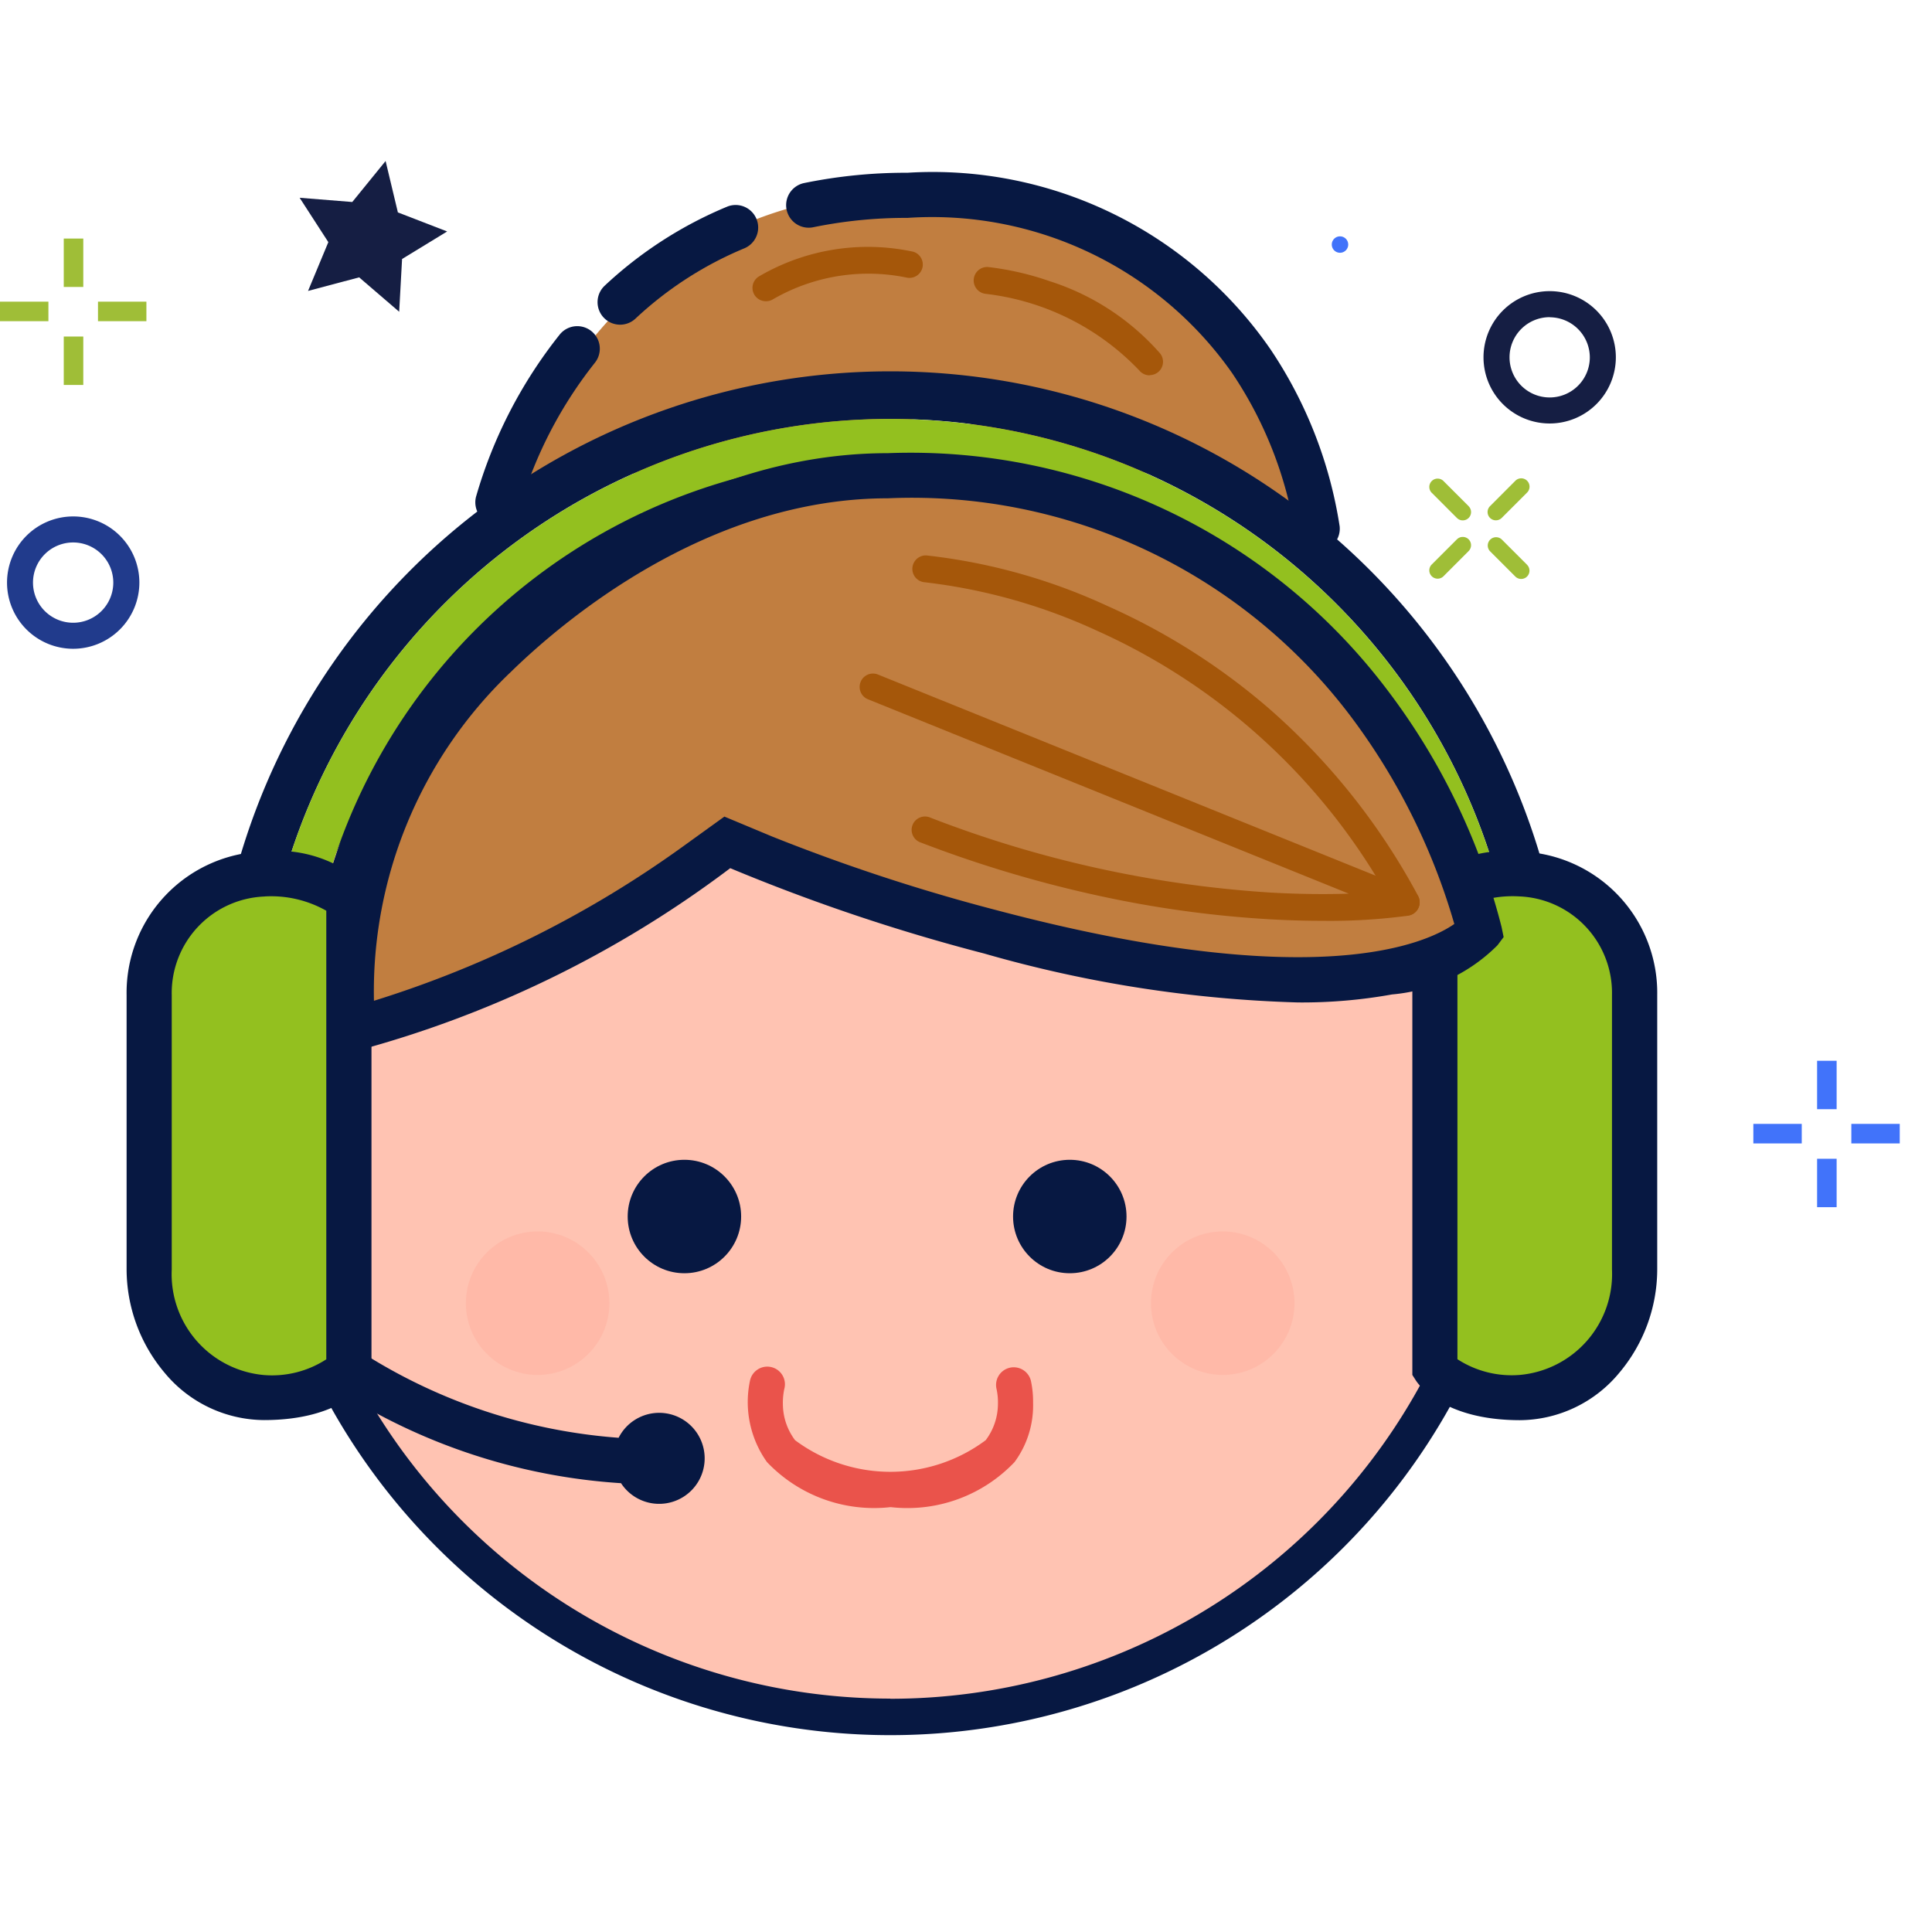 <svg xmlns="http://www.w3.org/2000/svg" xmlns:xlink="http://www.w3.org/1999/xlink" width="36" height="36" viewBox="0 0 36 36">
  <defs>
    <clipPath id="clip-avatar_chat">
      <rect width="36" height="36"/>
    </clipPath>
  </defs>
  <g id="avatar_chat" data-name="avatar chat" clip-path="url(#clip-avatar_chat)">
    <g id="Grupo_9366" data-name="Grupo 9366" transform="translate(-4.953 3)">
      <g id="Grupo_4954" data-name="Grupo 4954" transform="translate(9.597 5.445)">
        <g id="Grupo_4952" data-name="Grupo 4952" transform="translate(0.163 0.163)">
          <path id="Trazado_3482" data-name="Trazado 3482" d="M1716.7,1282.851a11.782,11.782,0,1,0,11.782,11.782A11.782,11.782,0,0,0,1716.7,1282.851Z" transform="translate(-1704.916 -1282.851)" fill="#ffc3b2"/>
        </g>
        <g id="Grupo_4953" data-name="Grupo 4953" transform="translate(0)">
          <path id="Trazado_3483" data-name="Trazado 3483" d="M1705.713,1271.7a11.945,11.945,0,1,0,11.945,11.945A11.945,11.945,0,0,0,1705.713,1271.7Zm0,23.209a11.264,11.264,0,1,1,11.264-11.264A11.264,11.264,0,0,1,1705.713,1294.912Z" transform="translate(-1693.768 -1271.703)" fill="#071842"/>
        </g>
      </g>
      <g id="Grupo_4955" data-name="Grupo 4955" transform="translate(14.435 0.554)">
        <path id="Trazado_3484" data-name="Trazado 3484" d="M2024.547,943.015a8.34,8.34,0,0,1,1.48-2.862c.116-.146.24-.293.372-.438s.274-.289.425-.429a7.164,7.164,0,0,1,2.162-1.393,7.38,7.38,0,0,1,.765-.268q.284-.083.588-.146a8.972,8.972,0,0,1,1.841-.183,7.249,7.249,0,0,1,7.634,6.212l-7.286-2.044Z" transform="translate(-2024.547 -937.294)" fill="#c17e40"/>
      </g>
      <g id="Grupo_4962" data-name="Grupo 4962" transform="translate(13.811 0.219)">
        <g id="Grupo_4957" data-name="Grupo 4957" transform="translate(0 2.858)">
          <g id="Grupo_4956" data-name="Grupo 4956">
            <path id="Trazado_3485" data-name="Trazado 3485" d="M1982.285,1113.516a.42.42,0,0,1-.409-.52,8.721,8.721,0,0,1,1.558-3.023.42.42,0,1,1,.659.521,7.944,7.944,0,0,0-1.4,2.7A.421.421,0,0,1,1982.285,1113.516Z" transform="translate(-1981.865 -1109.813)" fill="#071842"/>
          </g>
        </g>
        <g id="Grupo_4959" data-name="Grupo 4959" transform="translate(2.277 0.597)">
          <g id="Grupo_4958" data-name="Grupo 4958">
            <path id="Trazado_3486" data-name="Trazado 3486" d="M2137.925,957.477a.42.42,0,0,1-.287-.727,7.6,7.6,0,0,1,2.288-1.475.42.42,0,0,1,.321.776,6.761,6.761,0,0,0-2.036,1.313A.419.419,0,0,1,2137.925,957.477Z" transform="translate(-2137.505 -955.243)" fill="#071842"/>
          </g>
        </g>
        <g id="Grupo_4961" data-name="Grupo 4961" transform="translate(5.791 0)">
          <g id="Grupo_4960" data-name="Grupo 4960">
            <path id="Trazado_3487" data-name="Trazado 3487" d="M2387.681,921.459a.42.42,0,0,1-.417-.372,7.417,7.417,0,0,0-1.168-2.947,6.828,6.828,0,0,0-6.049-2.892,8.61,8.61,0,0,0-1.755.174.42.42,0,0,1-.172-.823,9.449,9.449,0,0,1,1.927-.192,7.645,7.645,0,0,1,6.765,3.292,8.125,8.125,0,0,1,1.287,3.293.42.42,0,0,1-.37.465A.407.407,0,0,1,2387.681,921.459Z" transform="translate(-2377.786 -914.407)" fill="#071842"/>
          </g>
        </g>
      </g>
      <g id="Grupo_4964" data-name="Grupo 4964" transform="translate(9.254 3.92)">
        <g id="Grupo_4963" data-name="Grupo 4963" transform="translate(0 0)">
          <path id="Trazado_3488" data-name="Trazado 3488" d="M1671.261,1177.092a11.749,11.749,0,0,1,22.747,0h.914a12.636,12.636,0,0,0-24.575,0Z" transform="translate(-1670.347 -1167.404)" fill="#071842"/>
        </g>
      </g>
      <g id="Grupo_4966" data-name="Grupo 4966" transform="translate(11.001 5.529)">
        <g id="Grupo_4965" data-name="Grupo 4965" transform="translate(0 0)">
          <path id="Trazado_3489" data-name="Trazado 3489" d="M1790.525,1285.519a10.15,10.15,0,0,1,19.49,0h.8a10.916,10.916,0,0,0-21.082,0Z" transform="translate(-1789.729 -1277.44)" fill="#071842"/>
        </g>
      </g>
      <g id="Grupo_4968" data-name="Grupo 4968" transform="translate(10.168 4.807)">
        <g id="Grupo_4967" data-name="Grupo 4967" transform="translate(0 0)">
          <path id="Trazado_3490" data-name="Trazado 3490" d="M1744.205,1228.082a11.75,11.75,0,0,0-11.373,8.8h.832a10.916,10.916,0,0,1,21.082,0h.832A11.751,11.751,0,0,0,1744.205,1228.082Z" transform="translate(-1732.832 -1228.082)" fill="#93c01f"/>
        </g>
      </g>
      <g id="Grupo_4973" data-name="Grupo 4973" transform="translate(7.313 12.864)">
        <g id="Grupo_4970" data-name="Grupo 4970" transform="translate(0.197 0.457)">
          <g id="Grupo_4969" data-name="Grupo 4969">
            <path id="Trazado_3491" data-name="Trazado 3491" d="M1553.438,1819.83a2.213,2.213,0,0,1-1.694-.807,2.739,2.739,0,0,1-.646-1.756v-4.672a2.407,2.407,0,0,1,2.349-2.447,2.207,2.207,0,0,1,1.729.587l.089.107v8.218l-.059.094C1555.163,1819.222,1554.744,1819.83,1553.438,1819.83Z" transform="translate(-1551.098 -1810.148)" fill="#93c01f"/>
          </g>
        </g>
        <g id="Grupo_4972" data-name="Grupo 4972" transform="translate(0 0)">
          <g id="Grupo_4971" data-name="Grupo 4971">
            <path id="Trazado_3492" data-name="Trazado 3492" d="M1540.208,1789.491a2.422,2.422,0,0,1-1.854-.883,3,3,0,0,1-.707-1.922v-5.113a2.635,2.635,0,0,1,2.571-2.678,2.415,2.415,0,0,1,1.892.642l.1.117v8.994l-.064.1C1542.1,1788.825,1541.638,1789.491,1540.208,1789.491Zm.011-9.756a1.8,1.8,0,0,0-1.731,1.838v5.113a1.887,1.887,0,0,0,1.72,1.966,1.858,1.858,0,0,0,1.16-.293V1780A2.087,2.087,0,0,0,1540.219,1779.734Z" transform="translate(-1537.648 -1778.894)" fill="#071842"/>
          </g>
        </g>
      </g>
      <g id="Grupo_4978" data-name="Grupo 4978" transform="translate(31.27 12.864)">
        <g id="Grupo_4975" data-name="Grupo 4975" transform="translate(0.197 0.457)">
          <g id="Grupo_4974" data-name="Grupo 4974">
            <path id="Trazado_3493" data-name="Trazado 3493" d="M3188.987,1819.153l-.059-.094v-8.218l.089-.107a2.206,2.206,0,0,1,1.729-.587,2.407,2.407,0,0,1,2.349,2.447v4.672a2.739,2.739,0,0,1-.646,1.756,2.213,2.213,0,0,1-1.694.807C3189.45,1819.83,3189.031,1819.222,3188.987,1819.153Z" transform="translate(-3188.929 -1810.148)" fill="#93c01f"/>
          </g>
        </g>
        <g id="Grupo_4977" data-name="Grupo 4977" transform="translate(0 0)">
          <g id="Grupo_4976" data-name="Grupo 4976">
            <path id="Trazado_3494" data-name="Trazado 3494" d="M3175.543,1788.75l-.064-.1v-8.994l.1-.117a2.415,2.415,0,0,1,1.892-.642,2.635,2.635,0,0,1,2.571,2.678v5.113a3,3,0,0,1-.707,1.922,2.421,2.421,0,0,1-1.854.883C3176.05,1789.491,3175.591,1788.825,3175.543,1788.75Zm.776-8.749v8.356a1.858,1.858,0,0,0,1.16.293,1.888,1.888,0,0,0,1.72-1.966v-5.113a1.8,1.8,0,0,0-1.731-1.838A2.086,2.086,0,0,0,3176.319,1780Z" transform="translate(-3175.479 -1778.894)" fill="#071842"/>
          </g>
        </g>
      </g>
      <g id="Grupo_4983" data-name="Grupo 4983" transform="translate(11.078 5.445)">
        <g id="Grupo_4979" data-name="Grupo 4979" transform="translate(0.153 0.247)">
          <path id="Trazado_3495" data-name="Trazado 3495" d="M1826.746,1296.782a21.868,21.868,0,0,0-2.505-4.319c-1.41-1.869-4.491-3.876-9.076-3.876-4.283,0-7.094,3.5-7.222,3.649l-.2.242a8.276,8.276,0,0,0-2.215,6.094l.037.436.429-.086a18.816,18.816,0,0,0,6.45-3.158,32.708,32.708,0,0,0,4.389,1.475,21.844,21.844,0,0,0,5.425.847,24.362,24.362,0,0,0,2.67-.132,2.577,2.577,0,0,0,1.752-.858l.106-.141Z" transform="translate(-1805.498 -1288.587)" fill="#c17e40"/>
        </g>
        <g id="Grupo_4980" data-name="Grupo 4980" transform="translate(9.882 4.102)">
          <path id="Trazado_3496" data-name="Trazado 3496" d="M2479.254,1556.755c-.3,0-.639-.008-1.012-.03a20.429,20.429,0,0,1-2.873-.376,22.658,22.658,0,0,1-3.6-1.051.249.249,0,1,1,.178-.464,21.242,21.242,0,0,0,6.323,1.394c.582.033,1.077.034,1.47.021l-8.97-3.626a.249.249,0,0,1,.187-.461l9.948,4.021a.249.249,0,0,1-.054.476A10.982,10.982,0,0,1,2479.254,1556.755Z" transform="translate(-2470.614 -1552.144)" fill="#a5570a"/>
        </g>
        <g id="Grupo_4981" data-name="Grupo 4981" transform="translate(10.877 1.908)">
          <path id="Trazado_3497" data-name="Trazado 3497" d="M2547.818,1408.85a.249.249,0,0,1-.219-.13,11.712,11.712,0,0,0-5.54-5.181,10.559,10.559,0,0,0-3.212-.905.249.249,0,0,1,.034-.5,10.89,10.89,0,0,1,3.382.948,12.136,12.136,0,0,1,2.991,1.9,12.41,12.41,0,0,1,2.783,3.495.249.249,0,0,1-.219.367Z" transform="translate(-2538.615 -1402.137)" fill="#a5570a"/>
        </g>
        <g id="Grupo_4982" data-name="Grupo 4982" transform="translate(0)">
          <path id="Trazado_3498" data-name="Trazado 3498" d="M1816.86,1280.533a12.3,12.3,0,0,0-2.127-4.415,11.13,11.13,0,0,0-9.308-4.416c-4.615,0-7.915,3.771-8.053,3.932l-.222.258,0,0a9.009,9.009,0,0,0-2.115,6.567l.04.469.462-.093a20.272,20.272,0,0,0,6.95-3.4,35.238,35.238,0,0,0,4.73,1.59,23.536,23.536,0,0,0,5.846.912,9.468,9.468,0,0,0,1.756-.149,3.16,3.16,0,0,0,1.965-.917l.114-.152Zm-18.484-4.732c.951-.934,3.657-3.258,7.049-3.258a10.24,10.24,0,0,1,8.618,4.055,11.95,11.95,0,0,1,1.936,3.877c-.514.358-2.573,1.321-8.545-.261a35.009,35.009,0,0,1-4.172-1.371l-.884-.369-.782.564a19.947,19.947,0,0,1-5.748,2.868A8.221,8.221,0,0,1,1798.376,1275.8Z" transform="translate(-1795.005 -1271.703)" fill="#071842"/>
        </g>
      </g>
      <g id="Grupo_4984" data-name="Grupo 4984" transform="translate(18.974 1.596)">
        <path id="Trazado_3499" data-name="Trazado 3499" d="M2335.061,1009.524a.249.249,0,0,1-.135-.458,4.014,4.014,0,0,1,2.884-.464.249.249,0,0,1-.112.484,3.544,3.544,0,0,0-2.5.4A.249.249,0,0,1,2335.061,1009.524Z" transform="translate(-2334.812 -1008.507)" fill="#a5570a"/>
      </g>
      <g id="Grupo_4985" data-name="Grupo 4985" transform="translate(23.097 1.979)">
        <path id="Trazado_3500" data-name="Trazado 3500" d="M2620.01,1036.735a.249.249,0,0,1-.191-.089,4.7,4.7,0,0,0-2.859-1.429.249.249,0,1,1,.044-.5,5.367,5.367,0,0,1,1.148.265,4.589,4.589,0,0,1,2.049,1.34.249.249,0,0,1-.191.409Z" transform="translate(-2616.732 -1034.72)" fill="#a5570a"/>
      </g>
      <g id="Grupo_4986" data-name="Grupo 4986" transform="translate(11.095 22.162)">
        <path id="Trazado_3501" data-name="Trazado 3501" d="M1802.334,2415.688a.847.847,0,0,0-.756.465,10.307,10.307,0,0,1-4.726-1.553.42.42,0,1,0-.48.69,11.113,11.113,0,0,0,5.251,1.709.848.848,0,1,0,.71-1.311Z" transform="translate(-1796.193 -2414.524)" fill="#071842"/>
      </g>
      <g id="Grupo_4987" data-name="Grupo 4987" transform="translate(26.4 19.946)" opacity="0.4">
        <circle id="Elipse_418" data-name="Elipse 418" cx="1.337" cy="1.337" r="1.337" transform="translate(0 0)" fill="#fa9"/>
      </g>
      <g id="Grupo_4988" data-name="Grupo 4988" transform="translate(13.634 19.946)" opacity="0.4">
        <circle id="Elipse_419" data-name="Elipse 419" cx="1.337" cy="1.337" r="1.337" transform="translate(0 0)" fill="#fa9"/>
      </g>
      <g id="Grupo_5001" data-name="Grupo 5001" transform="translate(31.579 5.913)">
        <g id="Grupo_4991" data-name="Grupo 4991" transform="translate(1.092 0)">
          <g id="Grupo_4990" data-name="Grupo 4990">
            <g id="Grupo_4989" data-name="Grupo 4989">
              <path id="Trazado_3502" data-name="Trazado 3502" d="M3271.973,1303.683a.154.154,0,0,0-.218,0l-.473.474a.154.154,0,0,0,.219.218l.473-.473A.155.155,0,0,0,3271.973,1303.683Z" transform="translate(-3271.236 -1303.638)" fill="#9fbe37"/>
            </g>
          </g>
        </g>
        <g id="Grupo_4994" data-name="Grupo 4994" transform="translate(0 1.092)">
          <g id="Grupo_4993" data-name="Grupo 4993">
            <g id="Grupo_4992" data-name="Grupo 4992">
              <path id="Trazado_3503" data-name="Trazado 3503" d="M3197.3,1378.36a.155.155,0,0,0-.219,0l-.473.473a.155.155,0,0,0,.219.219l.473-.474A.155.155,0,0,0,3197.3,1378.36Z" transform="translate(-3196.56 -1378.315)" fill="#9fbe37"/>
            </g>
          </g>
        </g>
        <g id="Grupo_4997" data-name="Grupo 4997" transform="translate(1.092 1.092)">
          <g id="Grupo_4996" data-name="Grupo 4996">
            <g id="Grupo_4995" data-name="Grupo 4995">
              <path id="Trazado_3504" data-name="Trazado 3504" d="M3271.973,1378.832l-.473-.473a.155.155,0,0,0-.219.219l.473.473a.154.154,0,1,0,.218-.219Z" transform="translate(-3271.236 -1378.313)" fill="#9fbe37"/>
            </g>
          </g>
        </g>
        <g id="Grupo_5000" data-name="Grupo 5000" transform="translate(0 0)">
          <g id="Grupo_4999" data-name="Grupo 4999">
            <g id="Grupo_4998" data-name="Grupo 4998">
              <path id="Trazado_3505" data-name="Trazado 3505" d="M3197.3,1304.155l-.473-.473a.155.155,0,0,0-.219.219l.473.473a.154.154,0,0,0,.219-.218Z" transform="translate(-3196.56 -1303.636)" fill="#9fbe37"/>
            </g>
          </g>
        </g>
      </g>
      <g id="Grupo_5004" data-name="Grupo 5004" transform="translate(29.765 1.404)">
        <g id="Grupo_5003" data-name="Grupo 5003" transform="translate(0 0)">
          <g id="Grupo_5002" data-name="Grupo 5002">
            <path id="Trazado_3506" data-name="Trazado 3506" d="M3072.9,995.584a.153.153,0,1,1-.153-.153A.153.153,0,0,1,3072.9,995.584Z" transform="translate(-3072.59 -995.431)" fill="#4173fa"/>
          </g>
        </g>
      </g>
      <g id="Grupo_5008" data-name="Grupo 5008" transform="translate(32.596 2.427)">
        <g id="Grupo_5007" data-name="Grupo 5007">
          <g id="Grupo_5006" data-name="Grupo 5006">
            <g id="Grupo_5005" data-name="Grupo 5005">
              <path id="Trazado_3507" data-name="Trazado 3507" d="M3267.362,1067.8a1.233,1.233,0,1,1,1.233-1.233A1.234,1.234,0,0,1,3267.362,1067.8Zm0-1.981a.748.748,0,1,0,.748.748A.749.749,0,0,0,3267.362,1065.821Z" transform="translate(-3266.129 -1065.336)" fill="#151e43"/>
            </g>
          </g>
        </g>
      </g>
      <g id="Grupo_5011" data-name="Grupo 5011" transform="translate(10.537 0)">
        <g id="Grupo_5010" data-name="Grupo 5010" transform="translate(0)">
          <g id="Grupo_5009" data-name="Grupo 5009">
            <path id="Trazado_3508" data-name="Trazado 3508" d="M1759.136,901.586l-.952.253.378-.909-.535-.827.981.079.621-.764.229.958.918.355-.84.513-.054.983Z" transform="translate(-1758.028 -899.418)" fill="#151e43"/>
          </g>
        </g>
      </g>
      <g id="Grupo_5015" data-name="Grupo 5015" transform="translate(5.084 6.623)">
        <g id="Grupo_5014" data-name="Grupo 5014" transform="translate(0 0)">
          <g id="Grupo_5013" data-name="Grupo 5013">
            <g id="Grupo_5012" data-name="Grupo 5012">
              <path id="Trazado_3509" data-name="Trazado 3509" d="M1386.456,1354.651a1.233,1.233,0,1,1,1.233-1.233A1.235,1.235,0,0,1,1386.456,1354.651Zm0-1.981a.748.748,0,1,0,.747.748A.748.748,0,0,0,1386.456,1352.67Z" transform="translate(-1385.223 -1352.185)" fill="#213b8c"/>
            </g>
          </g>
        </g>
      </g>
      <g id="Grupo_5032" data-name="Grupo 5032" transform="translate(37.624 16.766)">
        <g id="Grupo_5019" data-name="Grupo 5019" transform="translate(1.188 0)">
          <g id="Grupo_5018" data-name="Grupo 5018">
            <g id="Grupo_5017" data-name="Grupo 5017">
              <g id="Grupo_5016" data-name="Grupo 5016">
                <rect id="Rectángulo_1013" data-name="Rectángulo 1013" width="0.364" height="0.902" fill="#4173fa"/>
              </g>
            </g>
          </g>
        </g>
        <g id="Grupo_5023" data-name="Grupo 5023" transform="translate(1.188 1.826)">
          <g id="Grupo_5022" data-name="Grupo 5022">
            <g id="Grupo_5021" data-name="Grupo 5021">
              <g id="Grupo_5020" data-name="Grupo 5020">
                <rect id="Rectángulo_1014" data-name="Rectángulo 1014" width="0.364" height="0.902" fill="#4173fa"/>
              </g>
            </g>
          </g>
        </g>
        <g id="Grupo_5027" data-name="Grupo 5027" transform="translate(0 1.176)">
          <g id="Grupo_5026" data-name="Grupo 5026">
            <g id="Grupo_5025" data-name="Grupo 5025">
              <g id="Grupo_5024" data-name="Grupo 5024">
                <rect id="Rectángulo_1015" data-name="Rectángulo 1015" width="0.902" height="0.364" fill="#4173fa"/>
              </g>
            </g>
          </g>
        </g>
        <g id="Grupo_5031" data-name="Grupo 5031" transform="translate(1.826 1.176)">
          <g id="Grupo_5030" data-name="Grupo 5030">
            <g id="Grupo_5029" data-name="Grupo 5029">
              <g id="Grupo_5028" data-name="Grupo 5028">
                <rect id="Rectángulo_1016" data-name="Rectángulo 1016" width="0.902" height="0.364" fill="#4173fa"/>
              </g>
            </g>
          </g>
        </g>
      </g>
      <g id="Grupo_5049" data-name="Grupo 5049" transform="translate(4.953 1.445)">
        <g id="Grupo_5036" data-name="Grupo 5036" transform="translate(1.188 0)">
          <g id="Grupo_5035" data-name="Grupo 5035">
            <g id="Grupo_5034" data-name="Grupo 5034">
              <g id="Grupo_5033" data-name="Grupo 5033">
                <rect id="Rectángulo_1017" data-name="Rectángulo 1017" width="0.364" height="0.902" fill="#9fbe37"/>
              </g>
            </g>
          </g>
        </g>
        <g id="Grupo_5040" data-name="Grupo 5040" transform="translate(1.188 1.826)">
          <g id="Grupo_5039" data-name="Grupo 5039">
            <g id="Grupo_5038" data-name="Grupo 5038">
              <g id="Grupo_5037" data-name="Grupo 5037">
                <rect id="Rectángulo_1018" data-name="Rectángulo 1018" width="0.364" height="0.902" fill="#9fbe37"/>
              </g>
            </g>
          </g>
        </g>
        <g id="Grupo_5044" data-name="Grupo 5044" transform="translate(0 1.176)">
          <g id="Grupo_5043" data-name="Grupo 5043">
            <g id="Grupo_5042" data-name="Grupo 5042">
              <g id="Grupo_5041" data-name="Grupo 5041">
                <rect id="Rectángulo_1019" data-name="Rectángulo 1019" width="0.902" height="0.364" fill="#9fbe37"/>
              </g>
            </g>
          </g>
        </g>
        <g id="Grupo_5048" data-name="Grupo 5048" transform="translate(1.826 1.176)">
          <g id="Grupo_5047" data-name="Grupo 5047">
            <g id="Grupo_5046" data-name="Grupo 5046">
              <g id="Grupo_5045" data-name="Grupo 5045">
                <rect id="Rectángulo_1020" data-name="Rectángulo 1020" width="0.902" height="0.364" fill="#9fbe37"/>
              </g>
            </g>
          </g>
        </g>
      </g>
      <g id="Grupo_5050" data-name="Grupo 5050" transform="translate(18.88 22.478)">
        <path id="Trazado_3510" data-name="Trazado 3510" d="M2333.773,2436.835a1.822,1.822,0,0,0-.041-.409.329.329,0,1,0-.639.159s0,0,0,0h0v0a1.2,1.2,0,0,1,.025.287,1.128,1.128,0,0,1-.228.663,2.972,2.972,0,0,1-3.552,0,1.129,1.129,0,0,1-.227-.663,1.259,1.259,0,0,1,.025-.287v0h0v0a.329.329,0,1,0-.638-.159,1.925,1.925,0,0,0,.316,1.516,2.752,2.752,0,0,0,2.295.841h.019a2.752,2.752,0,0,0,2.3-.841A1.779,1.779,0,0,0,2333.773,2436.835Z" transform="translate(-2328.45 -2436.177)" fill="#ea534b"/>
      </g>
      <g id="Grupo_5051" data-name="Grupo 5051" transform="translate(23.83 18.611)">
        <circle id="Elipse_420" data-name="Elipse 420" cx="1.057" cy="1.057" r="1.057" transform="translate(0 0)" fill="#071842"/>
      </g>
      <g id="Grupo_5052" data-name="Grupo 5052" transform="translate(16.649 18.611)">
        <circle id="Elipse_421" data-name="Elipse 421" cx="1.057" cy="1.057" r="1.057" transform="translate(0 0)" fill="#071842"/>
      </g>
    </g>
  </g>
</svg>
